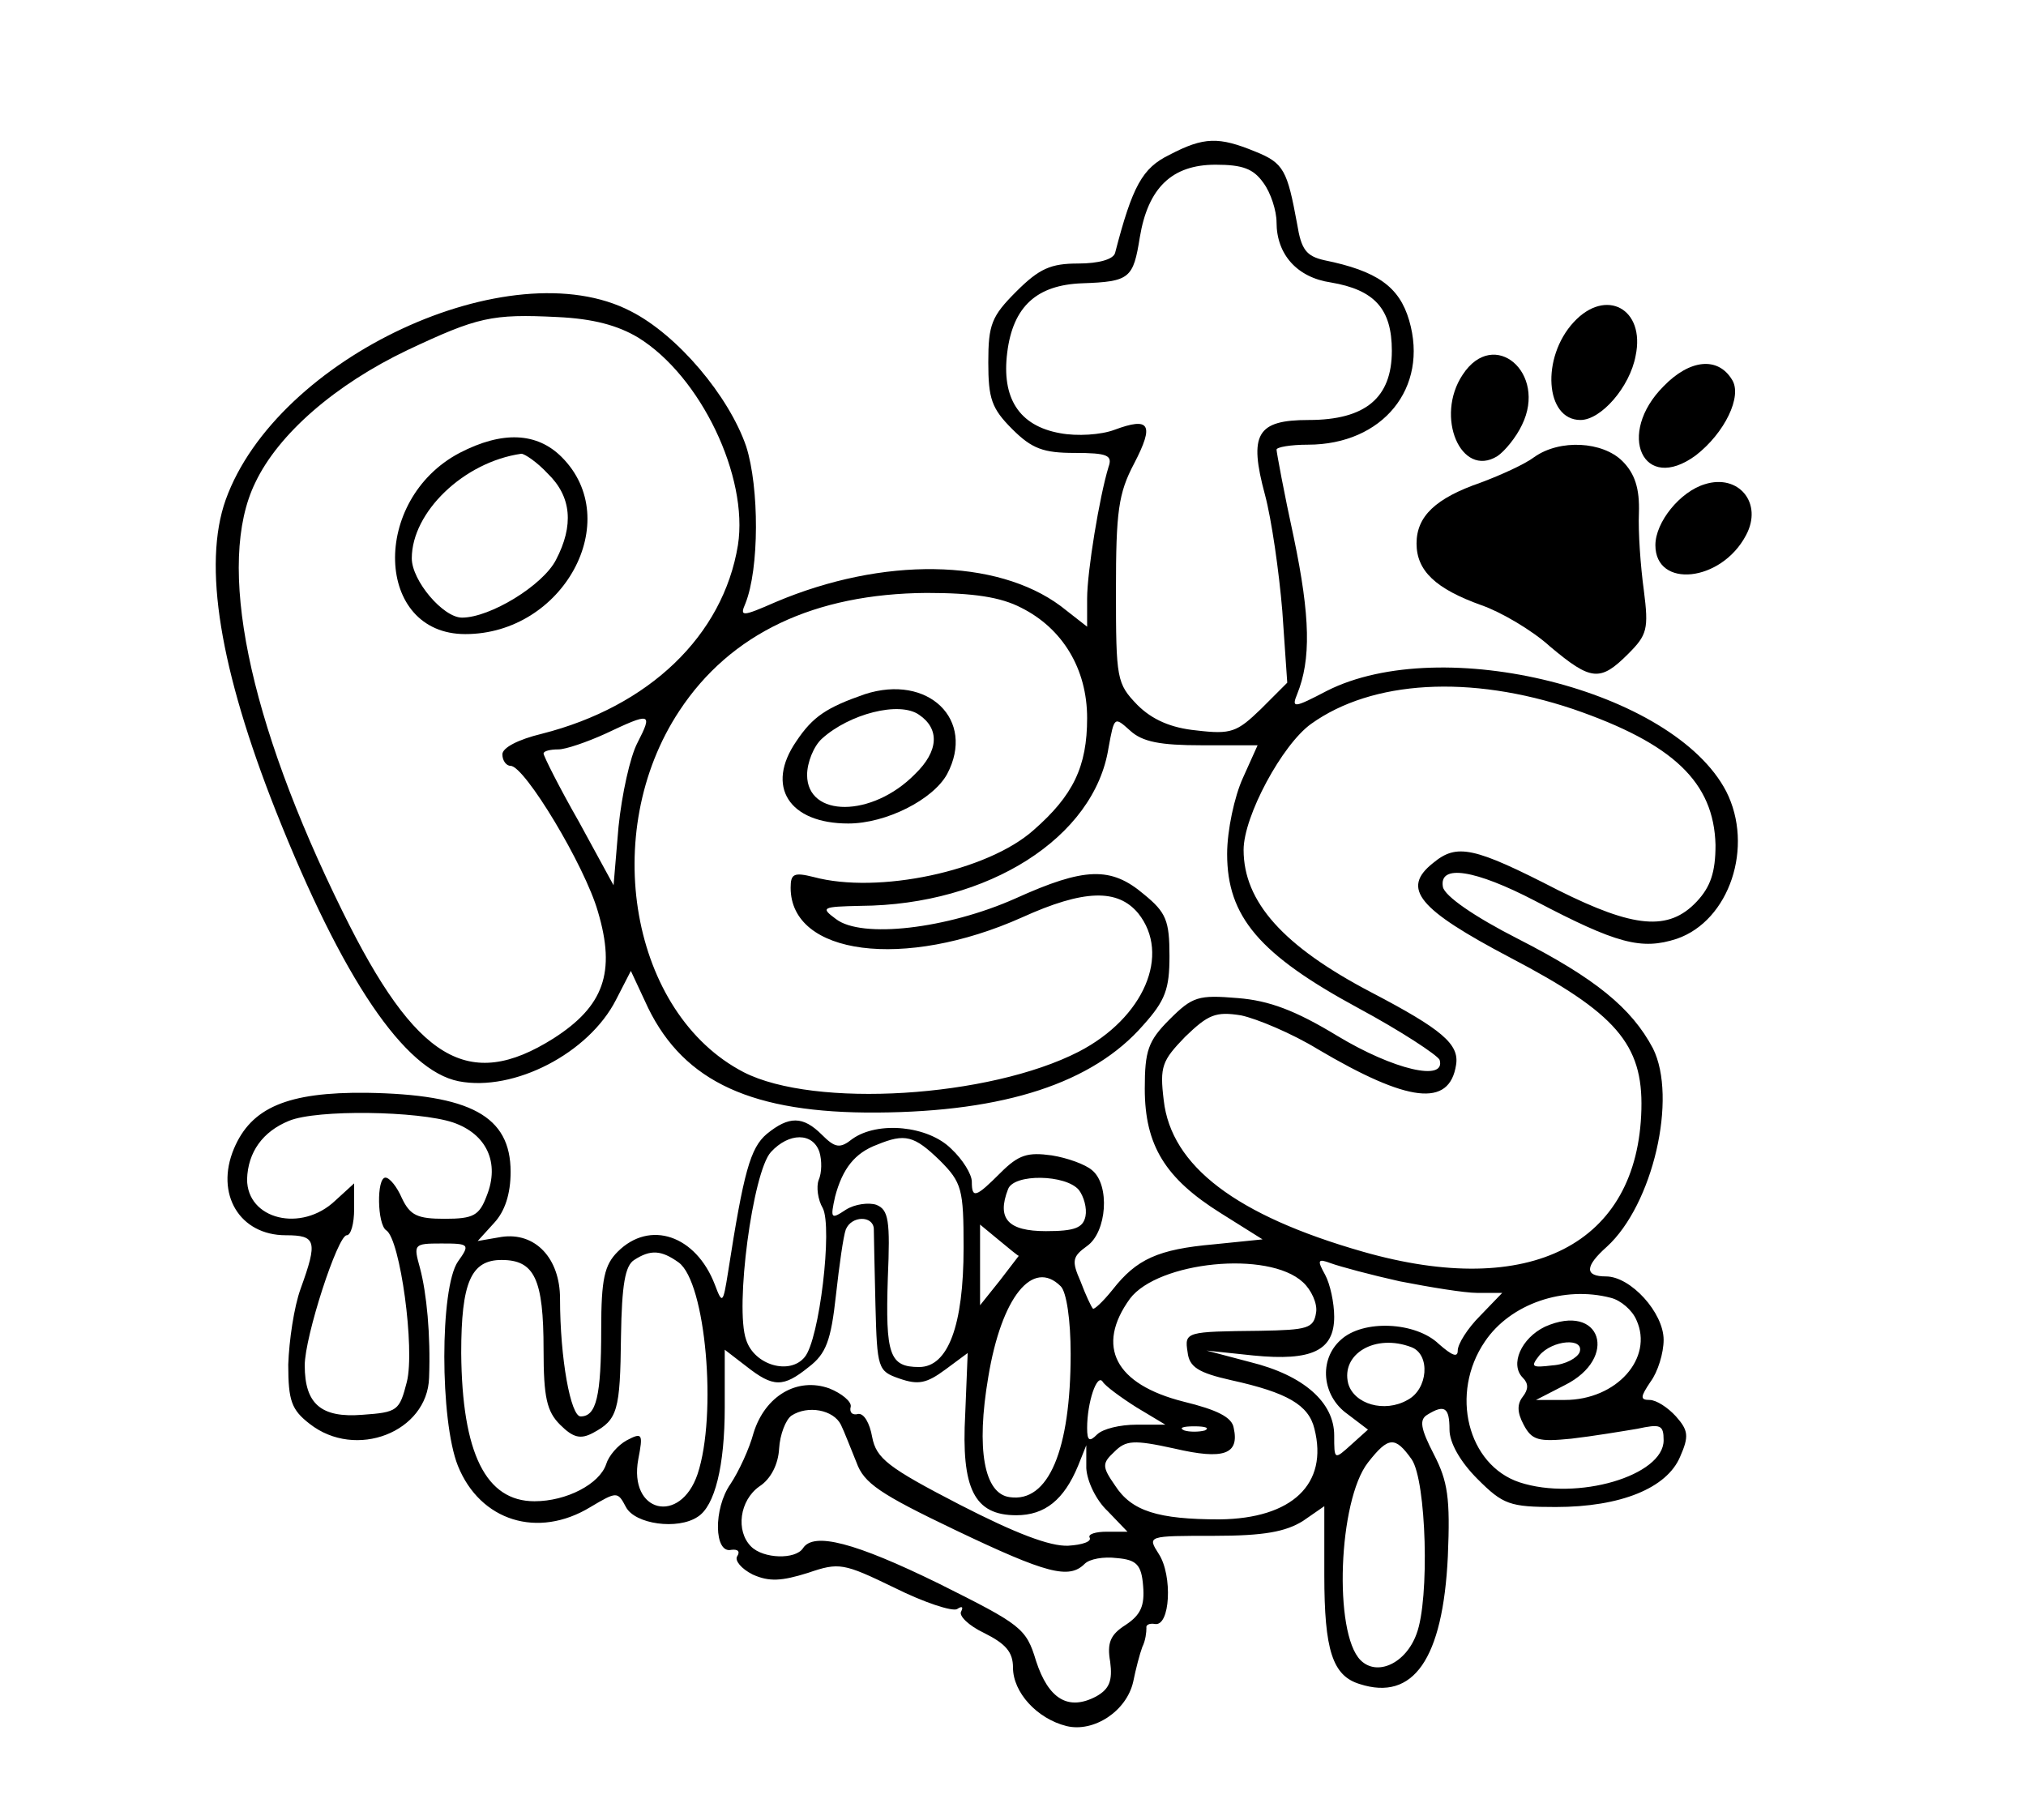 <?xml version="1.0" standalone="no"?>
<!DOCTYPE svg PUBLIC "-//W3C//DTD SVG 20010904//EN"
 "http://www.w3.org/TR/2001/REC-SVG-20010904/DTD/svg10.dtd">
<svg version="1.0" xmlns="http://www.w3.org/2000/svg"
 width="246pt" height="221pt" viewBox="0 0 246 221"
 preserveAspectRatio="xMidYMid meet">

<g transform="translate(0,221) scale(0.1,-0.1)"
fill="#000000" stroke="none">
<path d="M1420 2022 c-33 -16 -45 -38 -66 -119 -2 -8 -20 -13 -45 -13 -33 0
-47 -6 -75 -34 -30 -30 -34 -40 -34 -86 0 -44 4 -56 29 -81 24 -24 38 -29 76
-29 40 0 46 -3 41 -17 -11 -36 -26 -127 -26 -160 l0 -34 -32 25 c-78 58 -216
60 -346 5 -41 -18 -44 -18 -37 -2 17 42 17 141 1 191 -21 61 -83 135 -140 164
-146 76 -430 -56 -492 -229 -28 -79 -7 -206 61 -378 81 -204 156 -315 222
-328 67 -13 158 34 191 99 l18 35 21 -45 c44 -90 127 -128 278 -127 155 1 262
36 323 106 27 30 32 44 32 84 0 43 -4 53 -31 75 -40 34 -72 33 -156 -5 -83
-37 -187 -49 -218 -25 -19 14 -17 15 30 16 155 1 284 83 301 192 7 38 7 38 26
21 15 -14 37 -18 87 -18 l68 0 -18 -40 c-10 -22 -19 -63 -19 -92 0 -76 39
-122 159 -187 52 -28 96 -57 99 -63 8 -27 -56 -12 -124 29 -51 31 -83 43 -121
46 -48 4 -55 2 -83 -26 -26 -26 -30 -38 -30 -84 0 -69 25 -109 92 -151 l51
-32 -59 -6 c-68 -6 -94 -18 -123 -55 -12 -15 -23 -25 -24 -23 -2 2 -9 17 -15
33 -11 25 -10 30 8 43 24 17 28 74 6 92 -8 7 -30 15 -49 18 -29 4 -40 1 -62
-21 -30 -30 -35 -32 -35 -11 0 9 -11 27 -25 40 -28 28 -89 34 -120 12 -15 -12
-21 -11 -37 5 -23 23 -40 23 -67 1 -20 -17 -28 -46 -47 -168 -6 -38 -7 -39
-16 -15 -23 60 -79 79 -118 40 -16 -16 -20 -33 -20 -94 0 -82 -6 -106 -25
-106 -12 0 -25 70 -25 143 0 49 -30 81 -71 75 l-29 -5 20 22 c13 14 20 35 20
62 0 68 -49 94 -175 96 -96 1 -140 -18 -161 -68 -23 -55 7 -105 63 -105 37 0
39 -7 18 -65 -8 -22 -14 -63 -15 -92 0 -44 4 -55 26 -72 56 -44 143 -10 145
56 2 52 -3 103 -11 133 -8 29 -8 30 26 30 34 0 35 -1 20 -22 -22 -32 -22 -193
0 -248 27 -67 97 -89 161 -50 32 19 33 19 43 0 11 -21 63 -28 87 -12 21 13 33
62 33 133 l0 70 26 -20 c33 -26 45 -26 76 -1 21 16 27 32 33 87 4 36 9 72 12
80 7 17 33 17 34 1 0 -7 1 -49 2 -93 2 -77 3 -80 29 -89 23 -8 33 -6 56 11
l27 20 -3 -74 c-5 -91 11 -123 62 -123 35 0 58 19 75 60 l10 25 0 -28 c1 -16
12 -39 26 -52 l24 -25 -25 0 c-14 0 -23 -3 -21 -7 3 -5 -9 -9 -26 -10 -22 -1
-64 15 -132 50 -87 45 -101 56 -106 82 -3 17 -10 29 -17 28 -7 -2 -11 2 -9 9
1 6 -11 16 -26 22 -39 14 -78 -9 -92 -54 -5 -19 -18 -47 -28 -62 -21 -30 -20
-85 1 -80 8 1 11 -2 7 -8 -3 -5 5 -15 19 -22 20 -9 35 -8 67 2 38 13 43 12
105 -18 36 -18 70 -29 76 -26 6 4 8 3 5 -3 -3 -5 9 -17 28 -26 26 -13 35 -23
35 -42 0 -30 29 -62 65 -71 33 -8 73 18 81 54 3 15 8 34 11 42 4 8 5 18 5 23
-1 4 4 6 10 5 19 -4 22 59 5 85 -14 22 -14 22 67 22 61 0 87 5 108 18 l26 18
0 -84 c0 -91 10 -122 43 -132 65 -21 101 30 107 155 3 71 0 91 -17 124 -16 31
-18 42 -8 48 21 13 27 9 27 -18 0 -16 13 -39 34 -60 31 -31 39 -34 95 -34 79
0 135 23 151 61 11 25 10 32 -5 49 -10 11 -24 20 -32 20 -12 0 -11 4 1 22 9
12 16 35 16 51 0 33 -40 77 -70 77 -26 0 -26 12 1 36 56 51 86 181 56 241 -26
49 -70 85 -164 133 -53 27 -89 52 -91 63 -5 28 39 21 112 -17 99 -52 129 -60
172 -46 64 22 94 112 60 179 -64 123 -345 193 -485 122 -40 -21 -43 -21 -36
-4 17 42 16 94 -4 190 -12 55 -21 104 -21 107 0 3 17 6 38 6 91 0 147 69 123
151 -12 41 -39 60 -103 73 -22 5 -28 13 -33 44 -12 65 -16 74 -51 88 -44 18
-62 18 -104 -4z m114 -34 c9 -12 16 -34 16 -48 0 -39 25 -67 66 -73 53 -9 74
-32 74 -83 0 -57 -32 -84 -101 -84 -63 0 -73 -17 -53 -91 8 -30 17 -93 21
-141 l6 -87 -32 -32 c-29 -28 -36 -31 -78 -26 -31 3 -54 13 -72 31 -25 26 -26
31 -26 139 0 96 3 118 22 154 25 48 19 57 -24 41 -16 -6 -45 -8 -66 -4 -50 9
-71 43 -64 98 7 56 36 82 91 84 58 2 62 6 70 56 10 60 39 88 92 88 33 0 46 -5
58 -22z m-759 -188 c76 -47 134 -169 121 -252 -18 -110 -108 -196 -238 -229
-29 -7 -48 -17 -48 -25 0 -8 5 -14 10 -14 17 0 90 -121 106 -177 22 -74 7
-115 -54 -154 -103 -65 -167 -27 -256 154 -115 233 -154 423 -106 521 28 59
97 119 185 161 85 40 102 44 182 40 43 -2 73 -10 98 -25z m465 -328 c50 -25
80 -74 80 -134 0 -59 -17 -94 -65 -136 -56 -50 -189 -78 -267 -57 -24 6 -28 4
-28 -13 0 -82 138 -100 281 -36 75 34 116 35 141 5 40 -50 7 -127 -72 -168
-109 -56 -321 -69 -407 -25 -137 71 -176 291 -78 439 62 94 164 142 300 143
57 0 90 -5 115 -18z m670 -123 c122 -42 171 -89 173 -165 0 -33 -6 -51 -23
-69 -34 -36 -76 -32 -168 14 -103 53 -123 57 -152 33 -39 -31 -18 -56 94 -115
128 -67 161 -105 159 -184 -4 -164 -135 -231 -338 -173 -154 44 -233 104 -242
184 -5 41 -2 48 26 77 28 27 37 31 68 26 19 -4 62 -22 93 -41 110 -65 160 -71
168 -19 4 25 -17 43 -103 88 -107 56 -155 110 -155 173 0 41 47 128 82 153 74
53 193 60 318 18z m-1136 -41 c-9 -17 -19 -63 -23 -102 l-6 -71 -42 77 c-24
42 -43 80 -43 83 0 3 8 5 18 5 9 0 35 9 57 19 55 26 58 26 39 -11z m-224 -461
c41 -14 57 -49 41 -89 -9 -24 -16 -28 -51 -28 -33 0 -42 4 -52 25 -6 14 -15
25 -20 25 -11 0 -10 -57 1 -64 17 -11 35 -144 25 -184 -9 -35 -11 -37 -54 -40
-50 -4 -70 13 -70 60 0 35 40 158 51 158 5 0 9 14 9 32 l0 31 -23 -21 c-41
-39 -107 -23 -107 26 1 33 19 58 51 71 34 14 157 12 199 -2z m445 -36 c3 -10
3 -25 -1 -34 -3 -8 -1 -24 5 -34 12 -23 -4 -160 -22 -181 -18 -22 -61 -10 -71
21 -14 39 8 204 30 228 22 24 51 24 59 0z m146 -10 c27 -27 29 -35 29 -106 0
-95 -19 -145 -54 -145 -36 0 -41 15 -38 108 3 70 1 83 -14 89 -9 3 -26 1 -37
-6 -18 -12 -19 -11 -13 16 9 34 24 53 51 63 34 14 45 11 76 -19z m169 -36 c6
-8 10 -22 8 -32 -3 -14 -13 -18 -48 -18 -46 0 -60 15 -46 51 7 19 70 18 86 -1z
m-73 -80 c0 0 -10 -13 -23 -30 l-24 -30 0 49 0 49 23 -19 c12 -10 23 -19 24
-19z m-413 -8 c33 -24 47 -185 23 -257 -21 -62 -84 -47 -72 18 6 31 5 33 -14
23 -11 -6 -22 -19 -25 -29 -8 -24 -48 -45 -87 -45 -59 0 -88 58 -89 180 0 86
12 113 49 113 40 0 51 -23 51 -109 0 -58 4 -75 20 -91 16 -16 25 -18 40 -10
30 16 33 27 34 117 1 63 5 86 16 93 20 13 33 12 54 -3z m758 -24 c10 -9 18
-26 16 -37 -3 -19 -10 -21 -68 -22 -90 -1 -92 -1 -88 -26 2 -18 13 -25 53 -34
68 -15 94 -30 101 -59 17 -67 -27 -109 -115 -110 -75 0 -107 10 -127 41 -16
23 -16 27 -1 41 14 14 23 15 73 4 60 -14 79 -7 72 25 -2 13 -20 22 -61 32 -83
21 -107 67 -65 125 34 45 168 59 210 20z m118 1 c36 -7 78 -14 94 -14 l30 0
-27 -28 c-15 -15 -27 -34 -27 -42 0 -9 -7 -6 -23 8 -28 27 -92 30 -119 5 -27
-24 -23 -68 8 -90 l25 -19 -20 -18 c-21 -19 -21 -19 -21 11 0 40 -37 73 -102
89 l-53 14 57 -6 c71 -7 98 6 98 47 0 17 -5 40 -11 51 -10 18 -9 20 7 14 11
-4 48 -14 84 -22z m-412 -6 c7 -7 12 -41 12 -82 0 -117 -27 -181 -74 -174 -31
4 -41 58 -26 146 16 97 54 144 88 110z m668 -14 c12 -3 26 -15 31 -27 21 -46
-24 -97 -87 -97 l-35 0 35 18 c66 33 44 101 -24 71 -29 -14 -43 -46 -27 -62 7
-7 7 -14 0 -23 -7 -9 -7 -19 1 -34 10 -19 18 -21 58 -17 26 3 62 9 80 12 28 6
32 5 32 -14 0 -43 -105 -74 -175 -51 -63 21 -85 108 -42 171 31 46 96 68 153
53z m-242 -60 c23 -9 20 -51 -5 -64 -28 -16 -65 -5 -72 20 -9 36 33 61 77 44z
m204 -6 c-3 -7 -17 -15 -33 -16 -25 -3 -27 -2 -16 12 16 19 55 22 49 4z m-538
-67 l35 -21 -35 0 c-20 0 -41 -5 -48 -12 -9 -9 -12 -8 -12 8 0 31 12 67 19 56
3 -5 22 -19 41 -31z m-359 -21 c4 -8 12 -29 19 -46 9 -25 28 -38 120 -82 111
-53 138 -60 157 -41 6 6 23 9 39 7 24 -2 30 -8 32 -34 2 -24 -3 -35 -21 -47
-19 -12 -23 -22 -19 -45 3 -23 -1 -33 -17 -42 -34 -18 -58 -3 -73 43 -12 40
-18 44 -118 94 -102 50 -152 63 -165 43 -9 -14 -48 -13 -63 2 -19 19 -14 56
10 73 14 9 23 27 24 46 1 17 8 35 15 40 20 13 51 7 60 -11z m442 -7 c-7 -2
-19 -2 -25 0 -7 3 -2 5 12 5 14 0 19 -2 13 -5z m251 -35 c18 -26 22 -170 6
-212 -13 -36 -48 -52 -68 -32 -33 33 -27 194 9 240 25 32 33 32 53 4z"/>
<path d="M558 1660 c-108 -57 -103 -220 7 -220 119 0 194 138 117 215 -30 30
-72 32 -124 5z m107 -25 c29 -28 32 -63 10 -105 -16 -31 -80 -70 -114 -70 -23
0 -61 45 -61 72 0 56 63 117 133 127 4 0 19 -10 32 -24z"/>
<path d="M1050 1367 c-46 -16 -63 -27 -83 -57 -38 -55 -9 -100 63 -100 46 0
103 29 120 60 35 66 -23 122 -100 97z m66 -25 c25 -17 24 -44 -5 -72 -52 -53
-131 -53 -131 -1 0 15 8 35 18 44 33 30 94 46 118 29z"/>
<path d="M1911 1819 c-40 -43 -35 -119 8 -119 25 0 60 40 67 78 12 57 -36 83
-75 41z"/>
<path d="M1776 1755 c-34 -51 -2 -126 42 -99 9 6 23 23 30 38 31 63 -34 119
-72 61z"/>
<path d="M2020 1741 c-58 -58 -25 -131 39 -84 35 27 57 72 44 92 -17 28 -51
25 -83 -8z"/>
<path d="M1863 1655 c-12 -9 -41 -22 -65 -31 -55 -19 -78 -41 -78 -74 0 -33
23 -55 79 -75 23 -8 61 -30 83 -50 50 -42 61 -43 95 -9 23 23 25 30 19 77 -4
29 -7 71 -6 94 1 30 -5 48 -20 63 -24 24 -76 27 -107 5z"/>
<path d="M2070 1622 c-30 -9 -60 -46 -60 -74 0 -53 80 -45 110 12 21 39 -9 75
-50 62z"/>
</g>
</svg>
